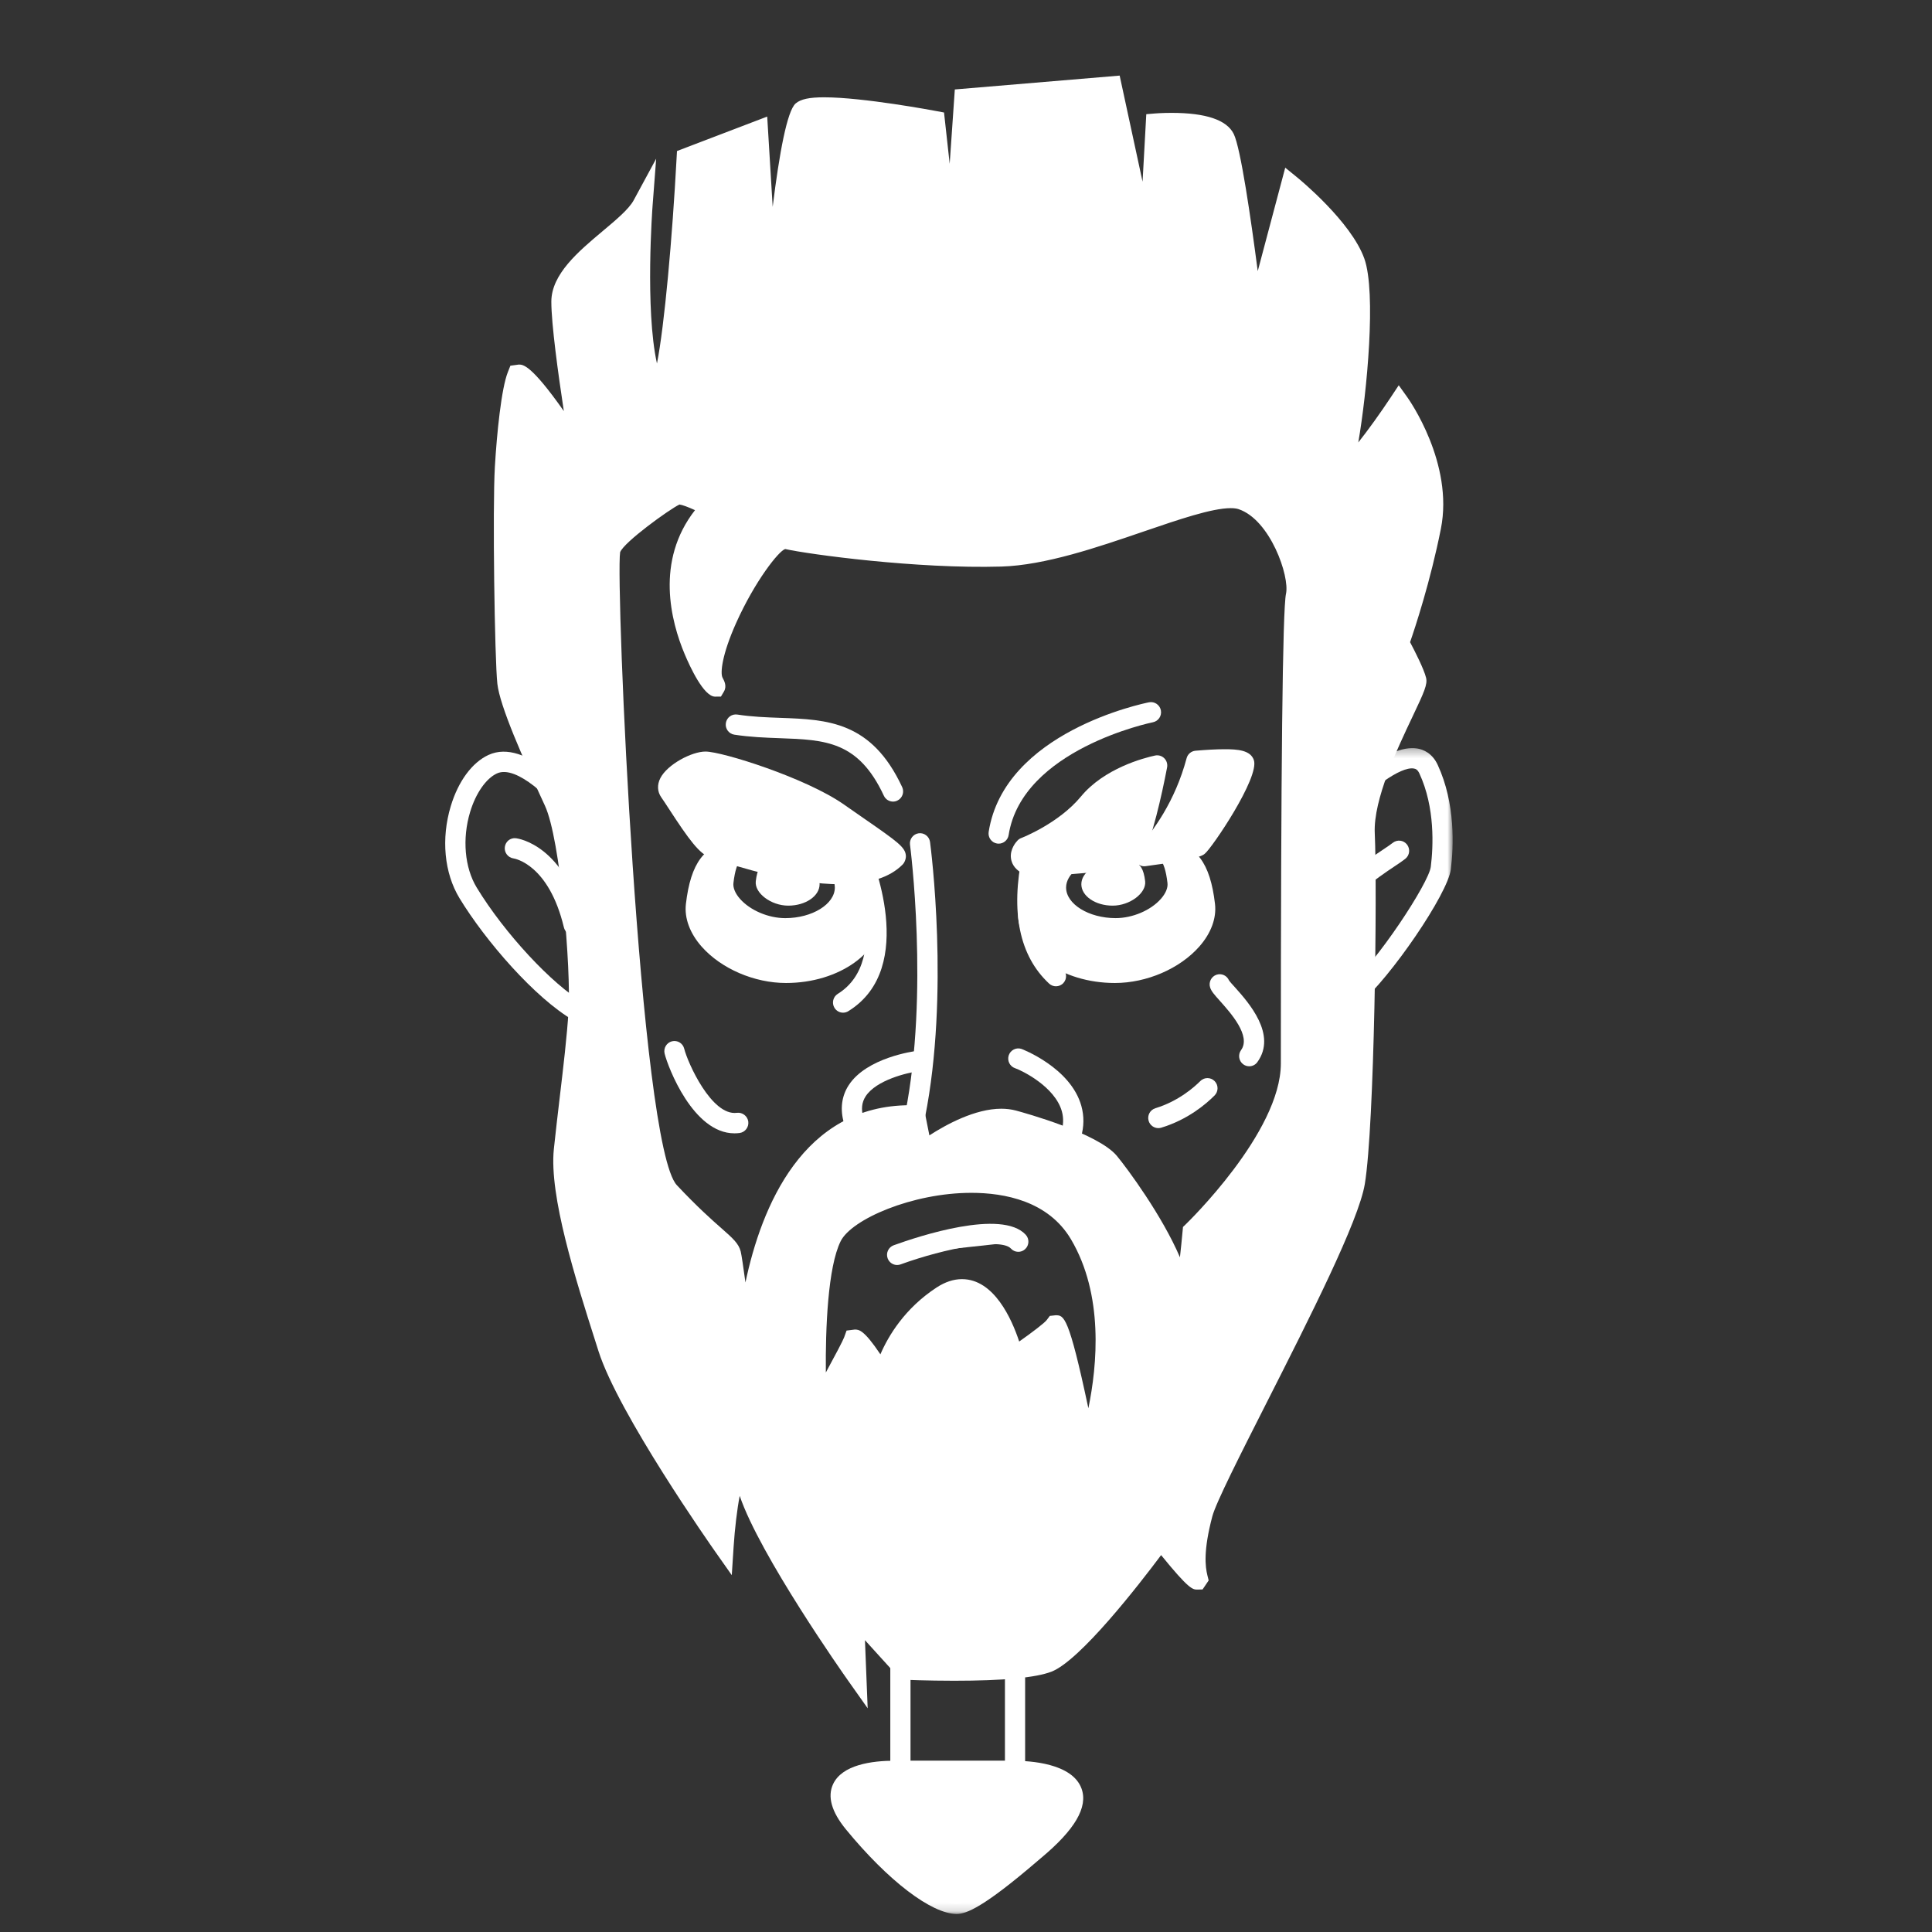 <?xml version="1.0" encoding="UTF-8" standalone="no"?>
<svg width="230px" height="230px" viewBox="0 0 230 230" version="1.1" xmlns="http://www.w3.org/2000/svg" xmlns:xlink="http://www.w3.org/1999/xlink">
    <rect x="0" y="0" width="230" height="230" fill="#333333" stroke="none"/>
    <!-- Generator: Sketch 39.1 (31720) - http://www.bohemiancoding.com/sketch -->
    <title>2</title>
    <desc>Created with Sketch.</desc>
    <defs>
        <polygon id="path-1" points="14.117 31.095 14.117 0.285 0.099 0.285 0.099 31.095 14.117 31.095"></polygon>
        <polygon id="path-3" points="0 218.853 119.934 218.853 119.934 0 0 0"></polygon>
    </defs>
    <g id="Page-1" stroke="none" stroke-width="1" fill="none" fill-rule="evenodd">
        <g id="2" transform="translate(-644, -455)">
            <g id="Page-1" transform="translate(697, 464)">
                <path d="M53.312,86.428 C52.86,86.428 52.427,86.171 52.222,85.73 C49.192,79.22 45.258,79.075 39.813,78.879 C38.084,78.816 36.295,78.75 34.416,78.46 C33.762,78.358 33.31,77.741 33.411,77.079 C33.512,76.421 34.116,75.965 34.782,76.067 C36.521,76.336 38.24,76.399 39.9,76.459 C45.477,76.66 50.748,76.852 54.401,84.701 C54.683,85.306 54.423,86.028 53.822,86.311 C53.658,86.391 53.485,86.428 53.312,86.428 L53.312,86.428 Z" id="Fill-1" fill="#FFFFFF"></path>
                <path d="M65.89,91.436 C65.827,91.436 65.762,91.431 65.7,91.421 C65.046,91.317 64.596,90.697 64.699,90.036 C66.566,78.145 83.085,74.747 83.787,74.607 C84.441,74.481 85.069,74.905 85.199,75.561 C85.329,76.217 84.903,76.854 84.251,76.983 C84.097,77.014 68.679,80.196 67.075,90.412 C66.982,91.01 66.469,91.436 65.89,91.436" id="Fill-3" fill="#FFFFFF"></path>
                <path d="M15.884,112.639 C15.679,112.639 15.475,112.588 15.287,112.479 C10.713,109.844 4.788,103.01 1.7,97.924 C-0.116,94.933 -0.503,90.835 0.665,86.963 C1.558,84.006 3.191,81.787 5.143,80.879 C9.682,78.777 15.319,85.728 15.949,86.529 C16.36,87.052 16.271,87.813 15.752,88.23 C15.232,88.641 14.477,88.559 14.063,88.033 C12.772,86.394 8.53,81.976 6.154,83.078 C4.86,83.679 3.638,85.437 2.967,87.665 C2.01,90.84 2.31,94.286 3.751,96.66 C7.036,102.073 12.748,108.227 16.48,110.377 C17.057,110.709 17.257,111.45 16.928,112.029 C16.706,112.419 16.3,112.639 15.884,112.639" id="Fill-5" fill="#FFFFFF"></path>
                <path d="M15.299,102.332 C14.756,102.332 14.263,101.959 14.131,101.404 C12.332,93.901 8.296,93.218 8.126,93.192 C7.474,93.095 7.014,92.489 7.099,91.833 C7.185,91.179 7.75,90.714 8.424,90.789 C8.662,90.818 14.251,91.584 16.471,100.838 C16.625,101.487 16.228,102.143 15.583,102.298 C15.487,102.32 15.391,102.332 15.299,102.332" id="Fill-7" fill="#FFFFFF"></path>
                <g id="Group-11" transform="translate(105.817, 79.773)">
                    <mask id="mask-2" fill="white">
                        <use xlink:href="#path-1"></use>
                    </mask>
                    <g id="Clip-10"></g>
                    <path d="M2.181,31.095 C1.839,31.095 1.5,30.95 1.262,30.667 C0.831,30.156 0.896,29.393 1.404,28.959 C5.098,25.816 11.276,16.344 11.514,14.424 C11.815,12.011 12.038,7.362 10.158,3.305 C9.946,2.85 9.72,2.755 9.506,2.719 C7.875,2.428 4.218,5.322 2.169,7.461 C1.707,7.943 0.944,7.957 0.468,7.492 C-0.01,7.027 -0.025,6.262 0.435,5.78 C1.406,4.77 6.411,-0.243 9.9,0.331 C10.656,0.457 11.694,0.9 12.337,2.281 C14.472,6.889 14.234,12.055 13.9,14.724 C13.541,17.62 6.791,27.543 2.957,30.81 C2.729,31.003 2.455,31.095 2.181,31.095" id="Fill-9" fill="#FFFFFF" mask="url(#mask-2)"></path>
                </g>
                <path d="M105.949,101.743 C105.285,101.743 104.746,101.201 104.746,100.532 C104.746,96.764 109.075,93.868 111.66,92.136 C112.146,91.809 112.55,91.543 112.803,91.339 C113.327,90.925 114.08,91.007 114.493,91.53 C114.907,92.054 114.825,92.814 114.306,93.233 C114.015,93.468 113.556,93.778 112.993,94.153 C110.951,95.519 107.151,98.062 107.151,100.532 C107.151,101.201 106.615,101.743 105.949,101.743" id="Fill-12" fill="#FFFFFF"></path>
                <path d="M55.948,125.005 C55.868,125.005 55.791,124.998 55.71,124.981 C55.058,124.85 54.635,124.213 54.764,123.557 C57.617,109.195 55.359,91.736 55.334,91.562 C55.248,90.901 55.71,90.29 56.369,90.201 C57.016,90.109 57.631,90.576 57.72,91.242 C57.816,91.971 60.051,109.278 57.121,124.031 C57.011,124.608 56.51,125.005 55.948,125.005" id="Fill-14" fill="#FFFFFF"></path>
                <path d="M48.634,125.593 C48.117,125.593 47.639,125.254 47.482,124.731 C46.989,123.082 47.179,121.513 48.033,120.195 C50.171,116.894 55.849,116.146 56.092,116.114 C56.7,116.039 57.347,116.499 57.434,117.165 C57.516,117.829 57.049,118.435 56.39,118.519 C55.053,118.691 51.313,119.563 50.048,121.522 C49.584,122.244 49.498,123.065 49.786,124.039 C49.979,124.678 49.618,125.354 48.981,125.547 C48.865,125.576 48.75,125.593 48.634,125.593" id="Fill-16" fill="#FFFFFF"></path>
                <path d="M72.614,130.602 C72.34,130.602 72.063,130.507 71.837,130.316 C71.33,129.885 71.267,129.12 71.695,128.609 C73.285,126.715 73.864,124.932 73.415,123.312 C72.585,120.333 68.595,118.42 67.847,118.168 C67.217,117.957 66.878,117.27 67.087,116.635 C67.299,116.001 67.984,115.662 68.61,115.872 C68.667,115.892 74.466,118.1 75.733,122.661 C76.411,125.099 75.673,127.628 73.535,130.173 C73.295,130.456 72.953,130.602 72.614,130.602" id="Fill-18" fill="#FFFFFF"></path>
                <path d="M84.896,125.3 C84.379,125.3 83.9,124.961 83.744,124.438 C83.552,123.796 83.912,123.123 84.55,122.929 C87.303,122.096 89.203,120.391 89.893,119.699 C90.362,119.226 91.125,119.226 91.594,119.699 C92.063,120.171 92.063,120.939 91.594,121.411 C90.576,122.435 88.4,124.295 85.24,125.25 C85.127,125.283 85.011,125.3 84.896,125.3" id="Fill-20" fill="#FFFFFF"></path>
                <path d="M95.716,117.938 C95.468,117.938 95.223,117.863 95.009,117.706 C94.47,117.313 94.355,116.555 94.744,116.015 C95.961,114.33 93.527,111.607 92.219,110.145 C91.57,109.418 91.214,109.018 91.067,108.573 C90.855,107.938 91.194,107.253 91.822,107.04 C92.421,106.839 93.066,107.137 93.308,107.711 C93.431,107.897 93.693,108.173 94.008,108.524 C95.646,110.355 99.051,114.17 96.687,117.439 C96.454,117.766 96.089,117.938 95.716,117.938" id="Fill-22" fill="#FFFFFF"></path>
                <path d="M34.428,125.92 C29.525,125.92 26.523,118.059 26.122,116.432 C25.963,115.783 26.355,115.126 26.997,114.964 C27.649,114.804 28.293,115.197 28.454,115.848 C28.868,117.517 31.713,123.879 34.729,123.479 C35.364,123.394 35.992,123.855 36.081,124.521 C36.167,125.182 35.705,125.792 35.046,125.882 C34.84,125.908 34.63,125.92 34.428,125.92" id="Fill-24" fill="#FFFFFF"></path>
                <path d="M101.271,61.955 C100.687,64.605 100.687,108.776 100.687,117.609 C100.687,126.443 88.992,137.635 88.992,137.635 C88.992,137.635 87.823,150.298 87.529,145.29 C87.238,140.287 80.512,131.156 79.05,129.391 C77.59,127.625 72.032,125.562 67.648,124.385 C63.261,123.208 56.828,128.214 56.828,128.214 L55.95,123.796 C36.064,123.208 35.773,153.243 35.773,153.243 C35.773,153.243 34.311,141.466 34.02,140.287 C33.726,139.11 31.68,138.223 26.709,132.924 C21.737,127.625 19.106,58.126 19.691,56.361 C20.275,54.595 26.709,50.175 27.584,49.882 C28.462,49.587 31.68,51.352 31.68,51.352 C22.319,61.071 33.726,75.5 31.971,72.262 C30.217,69.022 38.113,54.593 40.741,55.181 C43.375,55.77 56.241,57.538 66.183,57.242 C76.125,56.949 90.454,48.998 94.84,50.471 C99.225,51.941 101.856,59.303 101.271,61.955 M76.416,163.844 C76.416,163.844 73.198,147.942 72.614,148.826 C72.03,149.708 67.645,152.652 67.645,152.652 C67.645,152.652 65.012,141.464 59.166,145.29 C53.314,149.119 52.146,155.009 52.146,155.009 C52.146,155.009 48.93,149.71 48.637,150.594 C48.346,151.475 44.253,158.838 44.253,158.838 C44.253,158.838 43.375,143.525 46.006,138.223 C48.637,132.924 69.105,127.034 75.538,137.93 C81.972,148.826 76.416,163.844 76.416,163.844 M113.553,38.984 C113.553,38.984 105.949,50.468 107.118,45.462 C108.289,40.457 109.751,26.323 108.289,22.201 C106.827,18.077 100.684,13.071 100.684,13.071 L96.3,29.561 C96.3,29.561 93.96,9.833 92.789,7.476 C91.62,5.12 84.603,5.711 84.603,5.711 L83.727,21.612 L79.341,1.291 L61.794,2.763 L60.334,23.966 L58.285,5.413 C58.285,5.413 44.25,2.763 42.497,4.236 C40.741,5.708 38.695,30.738 38.695,30.738 L37.233,6.59 L28.753,9.83 C28.753,9.83 26.999,42.518 24.659,36.628 C22.319,30.735 23.491,15.425 23.491,15.425 C21.737,18.663 13.84,22.491 13.84,26.909 C13.84,31.324 16.18,45.165 16.18,45.165 C16.18,45.165 9.162,34.271 8.578,35.741 C7.993,37.214 7.409,41.631 7.118,46.637 C6.824,51.643 7.118,69.606 7.409,72.258 C7.702,74.907 10.918,81.974 12.967,86.391 C15.013,90.809 16.182,106.71 15.891,111.423 C15.598,116.134 14.722,122.317 14.138,127.914 C13.553,133.51 17.062,144.111 19.4,151.473 C21.737,158.835 33.144,175.033 33.144,175.033 C33.144,175.033 34.022,161.487 36.069,168.259 C38.118,175.033 48.937,190.346 48.937,190.346 L48.644,182.983 L54.786,189.757 C54.786,189.757 67.946,190.346 71.748,188.873 C75.548,187.403 85.199,174.151 85.199,174.151 C85.199,174.151 89.877,180.041 89.586,178.861 C89.292,177.684 89.001,175.621 90.17,171.204 C91.339,166.789 107.13,138.812 108.301,131.745 C109.47,124.678 109.761,96.701 109.47,90.223 C109.176,83.742 115.903,73.142 115.609,71.965 C115.318,70.788 113.563,67.547 113.563,67.547 C113.563,67.547 115.903,61.069 117.363,53.706 C118.818,46.349 113.553,38.984 113.553,38.984" id="Fill-26" fill="#FFFFFF"></path>
                <path d="M27.887,51.062 C26.694,51.626 21.259,55.554 20.824,56.743 C20.268,60.369 23.108,127.33 27.577,132.091 C30.025,134.699 31.756,136.228 32.904,137.238 C34.219,138.395 34.943,139.035 35.181,139.991 C35.28,140.396 35.496,141.861 35.744,143.675 C37.639,134.678 42.567,122.573 55.371,122.573 L56.934,122.61 L57.641,126.165 C59.594,124.901 63.064,122.99 66.198,122.99 C66.818,122.99 67.407,123.065 67.951,123.21 C68.944,123.477 77.72,125.896 79.966,128.611 C81.216,130.12 85.355,135.724 87.469,140.679 C87.585,139.638 87.695,138.55 87.789,137.518 L87.832,137.066 L88.159,136.753 C88.272,136.644 99.482,125.816 99.482,117.606 C99.482,82.344 99.689,63.532 100.095,61.689 C100.552,59.613 98.217,52.876 94.456,51.616 C94.217,51.536 93.905,51.495 93.515,51.495 C91.269,51.495 87.327,52.847 83.155,54.273 C77.655,56.157 71.419,58.293 66.212,58.448 C56.167,58.741 43.303,56.993 40.474,56.361 C39.714,56.574 36.867,60.187 34.638,65.157 C32.928,68.976 32.733,71.151 33.019,71.679 C33.221,72.054 33.563,72.684 33.178,73.333 L32.827,73.926 L32.129,73.933 C30.78,73.933 29.15,70.398 28.51,68.877 C26.872,64.987 24.994,57.804 29.739,51.733 C28.935,51.364 28.212,51.096 27.887,51.062 L27.887,51.062 Z M34.575,153.391 C34.015,148.865 33.046,141.384 32.846,140.577 C32.793,140.359 32.043,139.698 31.319,139.061 C30.138,138.02 28.353,136.446 25.828,133.755 C20.177,127.732 18.371,56.494 18.544,55.976 C19.306,53.67 26.187,49.071 27.199,48.732 C27.387,48.669 27.596,48.638 27.822,48.638 C29.14,48.638 31.547,49.902 32.252,50.289 L33.64,51.052 L32.54,52.195 C27.454,57.475 29.111,64.377 30.932,68.443 C31.845,64.767 34.214,60.667 34.597,60.018 C36.968,55.995 38.978,53.953 40.573,53.953 L40.999,53.999 C43.404,54.539 56.191,56.341 66.145,56.031 C70.991,55.888 77.041,53.815 82.383,51.987 C88.068,50.04 92.76,48.499 95.218,49.323 C100.254,51.011 103.152,59.008 102.445,62.219 C102.312,62.822 101.889,68.593 101.889,117.611 C101.889,126.109 92.118,136.237 90.146,138.194 C89.261,147.676 88.895,147.676 87.734,147.676 C86.464,147.676 86.382,146.285 86.327,145.363 C86.077,141.074 80.141,132.602 78.124,130.168 C77.082,128.911 72.448,126.93 67.335,125.555 C66.991,125.463 66.611,125.417 66.2,125.417 C63.071,125.417 58.903,128.129 57.559,129.173 L56.025,130.367 L54.959,125.005 C37.468,125.431 36.973,152.977 36.973,153.258 L34.575,153.391 Z M72.667,147.579 C73.658,147.579 74.216,147.579 76.568,158.649 C77.628,153.5 78.405,145.152 74.504,138.548 C71.799,133.966 66.558,133.004 62.638,133.004 C55.601,133.004 48.372,136.155 47.078,138.763 C45.554,141.834 45.263,149.151 45.315,154.394 C46.463,152.282 47.369,150.558 47.494,150.204 L47.781,149.402 L48.75,149.279 C49.243,149.279 49.834,149.279 51.809,152.229 C52.771,150.001 54.726,146.743 58.504,144.271 C59.512,143.612 60.524,143.278 61.518,143.278 C65.346,143.278 67.453,148.041 68.333,150.705 C69.889,149.608 71.351,148.497 71.616,148.138 L71.977,147.656 L72.667,147.579 Z M76.075,168.23 L75.235,164.086 C74.199,158.969 72.946,153.372 72.217,150.839 C70.957,151.858 69.218,153.05 68.309,153.662 L66.873,154.626 L66.472,152.933 C66.027,151.059 64.163,145.704 61.518,145.704 C60.998,145.704 60.426,145.905 59.815,146.307 C54.452,149.817 53.331,155.193 53.319,155.246 L52.715,158.281 L51.114,155.641 C50.457,154.558 49.654,153.338 49.046,152.51 C47.968,154.614 46.02,158.131 45.299,159.429 L43.286,163.049 L43.048,158.908 C43.009,158.269 42.182,143.21 44.926,137.683 C46.802,133.903 55.08,130.585 62.636,130.585 C69.059,130.585 74.009,132.973 76.568,137.313 C83.222,148.577 77.775,163.633 77.539,164.268 L76.075,168.23 Z M55.325,188.568 C56.222,188.6 58.24,188.663 60.592,188.663 C65.967,188.663 69.771,188.336 71.303,187.742 C73.831,186.764 80.567,178.447 84.215,173.434 L85.144,172.16 L86.125,173.393 C86.767,174.202 87.479,175.074 88.128,175.837 C88.198,174.575 88.443,172.974 88.994,170.891 C89.494,169.002 92.202,163.665 95.629,156.905 C100.441,147.414 106.427,135.603 107.103,131.546 C108.241,124.68 108.561,97.03 108.257,90.278 C108.048,85.665 111.014,79.419 112.974,75.285 C113.57,74.028 114.241,72.616 114.383,72.098 C114.106,71.233 113.103,69.25 112.495,68.126 L112.238,67.646 L112.423,67.133 C112.447,67.07 114.748,60.65 116.175,53.469 C117.144,48.594 114.873,43.627 113.512,41.207 C108.912,47.935 107.796,47.938 107.243,47.938 L106.661,47.938 L106.139,47.402 C105.66,46.795 105.766,45.978 105.951,45.184 C107.156,40.028 108.479,26.325 107.161,22.605 C106.242,20.019 103.183,16.936 101.351,15.255 L95.85,35.945 L95.11,29.701 C94.215,22.155 92.503,9.593 91.716,8.016 C91.517,7.612 90.163,6.854 86.466,6.854 C86.207,6.854 85.961,6.856 85.745,6.863 L84.437,30.595 L78.388,2.587 L62.92,3.885 L61.532,24.051 L59.137,24.102 L57.186,6.447 C54.902,6.042 48.68,5.003 45.109,5.003 C43.603,5.003 43.233,5.195 43.218,5.202 C42.389,6.503 40.835,19.297 39.89,30.84 L37.492,30.813 L36.129,8.307 L29.907,10.683 C28.375,38.551 26.405,38.548 25.225,38.548 C24.494,38.548 23.928,38.054 23.541,37.078 C21.81,32.721 21.889,23.78 22.093,18.82 C21.521,19.333 20.901,19.854 20.268,20.385 C17.815,22.441 15.037,24.77 15.037,26.909 C15.037,31.174 17.336,44.823 17.361,44.961 L18.337,50.747 L15.165,45.823 C13.166,42.719 10.711,39.234 9.314,37.616 C8.95,39.418 8.554,42.547 8.311,46.71 C8.015,51.75 8.323,69.637 8.597,72.127 C8.888,74.75 12.637,82.836 14.049,85.883 C16.273,90.685 17.368,106.895 17.084,111.503 C16.892,114.589 16.463,118.2 16.011,122.024 C15.771,124.043 15.533,126.08 15.326,128.044 C14.797,133.094 17.899,142.825 20.165,149.928 L20.54,151.107 C22.223,156.411 28.909,166.668 32.228,171.581 C32.957,165.154 34.19,165.154 34.972,165.154 C36.381,165.154 36.922,166.946 37.213,167.908 C38.601,172.497 44.289,181.344 47.562,186.219 L47.304,179.719 L55.325,188.568 Z M50.294,194.366 L47.949,191.051 C47.511,190.433 37.447,176.144 35.061,169.077 C34.748,170.671 34.472,173.035 34.337,175.112 L34.116,178.518 L32.156,175.735 C31.687,175.069 20.617,159.3 18.248,151.846 L17.875,150.669 C15.545,143.36 12.356,133.351 12.935,127.792 C13.142,125.816 13.385,123.767 13.623,121.738 C14.073,117.95 14.496,114.373 14.684,111.353 C14.989,106.393 13.731,90.925 11.87,86.91 C9.234,81.226 6.505,75.057 6.209,72.398 C5.889,69.477 5.624,51.478 5.913,46.572 C6.146,42.583 6.687,37.236 7.459,35.298 L7.76,34.538 L8.76,34.4 C9.268,34.4 10.225,34.4 14.123,39.938 C13.452,35.518 12.635,29.597 12.635,26.914 C12.635,23.639 15.874,20.925 18.729,18.527 C20.34,17.176 21.863,15.902 22.433,14.848 L25.114,9.896 L24.686,15.521 C24.674,15.657 23.772,27.8 25.21,34.274 C26.1,29.779 27.036,19.355 27.55,9.767 L27.594,8.98 L38.334,4.878 L38.986,15.623 C39.775,9.244 40.708,4.166 41.73,3.308 C42.336,2.8 43.348,2.584 45.113,2.584 C49.75,2.584 58.155,4.161 58.509,4.229 L59.384,4.393 L60.058,10.499 L60.669,1.649 L80.293,0 L83.02,12.63 L83.463,4.594 L84.506,4.507 C84.506,4.507 85.329,4.437 86.469,4.437 C90.555,4.437 93.044,5.277 93.869,6.939 C94.701,8.607 95.923,17.084 96.731,23.276 L100.004,10.961 L101.444,12.133 C101.704,12.346 107.865,17.403 109.424,21.796 C110.852,25.824 109.741,37.686 108.7,43.675 C109.852,42.227 111.317,40.185 112.555,38.318 L113.517,36.865 L114.532,38.282 C114.758,38.599 120.083,46.16 118.534,53.949 C117.29,60.211 115.451,65.762 114.866,67.45 C115.412,68.48 116.511,70.63 116.769,71.679 C116.963,72.459 116.564,73.352 115.148,76.334 C113.402,80.01 110.482,86.166 110.662,90.172 C110.97,96.987 110.634,124.961 109.479,131.948 C108.743,136.375 102.916,147.869 97.777,158.01 C94.682,164.115 91.76,169.879 91.324,171.521 C90.245,175.599 90.475,177.498 90.745,178.573 L90.889,179.147 L90.163,180.22 L89.54,180.235 C88.994,180.235 88.556,180.235 85.228,176.132 C82.602,179.641 75.589,188.687 72.171,190.009 C70.317,190.726 66.424,191.089 60.596,191.089 C57.345,191.089 54.726,190.973 54.726,190.973 L54.228,190.951 L49.971,186.258 L50.294,194.366 Z" id="Fill-28" fill="#FFFFFF"></path>
                <path d="M53.803,140.386 C53.803,140.386 65.695,136.068 68.227,138.817" id="Fill-30" fill="#FFFFFF"></path>
                <path d="M53.803,141.597 C53.31,141.597 52.85,141.292 52.67,140.795 C52.444,140.166 52.768,139.473 53.394,139.245 C56.361,138.17 66.262,134.896 69.108,137.991 C69.56,138.48 69.533,139.248 69.045,139.703 C68.564,140.158 67.799,140.132 67.347,139.638 C66.157,138.349 59.591,139.572 54.211,141.524 C54.074,141.573 53.937,141.597 53.803,141.597" id="Fill-32" fill="#FFFFFF"></path>
                <mask id="mask-4" fill="white">
                    <use xlink:href="#path-3"></use>
                </mask>
                <g id="Clip-35"></g>
                <path d="M55.395,200.622 L66.636,200.622 L66.636,189.692 L55.395,189.692 L55.395,200.622 Z M67.836,203.043 L54.19,203.043 C53.527,203.043 52.988,202.501 52.988,201.832 L52.988,188.481 C52.988,187.813 53.527,187.27 54.19,187.27 L67.836,187.27 C68.5,187.27 69.039,187.813 69.039,188.481 L69.039,201.832 C69.039,202.501 68.502,203.043 67.836,203.043 L67.836,203.043 Z" id="Fill-34" fill="#FFFFFF" mask="url(#mask-4)"></path>
                <path d="M84.759,82.124 C83.703,82.354 79.182,83.485 76.611,86.592 C73.684,90.126 69.007,91.891 69.007,91.891 C69.007,91.891 67.838,93.068 69.201,93.858 C69.988,94.311 76.334,93.785 81.762,93.107 C83.059,90.157 84.093,85.592 84.759,82.124" id="Fill-36" fill="#FFFFFF" mask="url(#mask-4)"></path>
                <path d="M70.057,92.807 C70.228,92.807 70.478,92.816 70.825,92.816 C72.835,92.816 76.743,92.497 80.921,91.991 C81.837,89.685 82.611,86.558 83.186,83.824 C81.493,84.401 79.081,85.495 77.53,87.367 C74.997,90.424 71.32,92.216 69.956,92.809 C69.988,92.807 70.024,92.807 70.057,92.807 M70.827,95.238 L70.827,95.238 C69.454,95.238 68.958,95.112 68.605,94.911 C67.691,94.383 67.422,93.683 67.354,93.189 C67.205,92.061 67.996,91.199 68.155,91.039 C68.275,90.918 68.422,90.823 68.583,90.763 C68.627,90.746 73.008,89.055 75.687,85.82 C78.458,82.47 83.138,81.24 84.504,80.945 C84.903,80.862 85.31,80.979 85.598,81.262 C85.887,81.545 86.014,81.957 85.94,82.357 C85.283,85.788 84.213,90.525 82.861,93.601 C82.691,93.991 82.327,94.26 81.909,94.313 C78.311,94.756 73.509,95.238 70.827,95.238" id="Fill-37" fill="#FFFFFF" mask="url(#mask-4)"></path>
                <path d="M95.131,81.879 C94.922,81.252 92.055,81.349 89.422,81.579 C88.051,86.721 85.449,90.496 83.222,92.918 C86.579,92.468 89.309,91.988 89.672,91.695 C90.644,90.91 95.519,83.059 95.131,81.879" id="Fill-38" fill="#FFFFFF" mask="url(#mask-4)"></path>
                <path d="M90.35,82.72 C89.287,86.275 87.683,89.123 86.122,91.269 C88.015,90.961 88.864,90.748 89.059,90.659 C89.711,90.039 92.979,84.749 93.777,82.65 C93.142,82.596 91.707,82.618 90.35,82.72 M83.222,94.129 C82.777,94.129 82.364,93.88 82.154,93.475 C81.921,93.022 81.998,92.47 82.339,92.095 C84.29,89.976 86.899,86.377 88.263,81.264 C88.393,80.773 88.814,80.417 89.319,80.373 C90.507,80.269 91.743,80.194 92.775,80.194 C94.326,80.194 95.872,80.296 96.271,81.494 C96.954,83.572 91.295,91.937 90.422,92.64 C90.129,92.879 89.634,93.281 83.378,94.117 C83.328,94.127 83.273,94.129 83.222,94.129" id="Fill-39" fill="#FFFFFF" mask="url(#mask-4)"></path>
                <path d="M53.605,93.068 C54.019,92.652 51.263,90.91 46.78,87.769 C42.3,84.628 32.548,81.683 30.992,81.683 C29.433,81.683 25.727,83.844 26.704,85.217 C27.678,86.59 30.602,91.501 31.771,91.891 C32.942,92.284 48.733,97.98 53.605,93.068" id="Fill-40" fill="#FFFFFF" mask="url(#mask-4)"></path>
                <path d="M27.788,84.667 C28.012,84.989 28.303,85.437 28.64,85.953 C29.498,87.273 31.511,90.366 32.213,90.768 C38.031,92.766 43.238,93.843 47.011,93.843 L47.013,93.843 C49.137,93.843 50.775,93.512 51.905,92.858 C51.135,92.259 49.832,91.356 48.476,90.419 L46.092,88.762 C41.689,85.674 32.23,82.894 30.992,82.894 C30.073,82.894 28.159,84.045 27.788,84.667 M47.013,96.265 L47.013,96.265 C41.571,96.265 35.006,94.284 31.574,93.102 C30.28,92.669 29.022,90.964 26.627,87.28 C26.256,86.711 25.939,86.224 25.722,85.919 C25.254,85.256 25.21,84.422 25.614,83.633 C26.446,82.003 29.347,80.47 30.989,80.47 C32.971,80.47 42.947,83.604 47.466,86.774 L49.837,88.423 C53.891,91.23 54.752,91.857 54.841,92.841 C54.875,93.199 54.707,93.669 54.454,93.923 C52.915,95.478 50.412,96.265 47.013,96.265" id="Fill-41" fill="#FFFFFF" mask="url(#mask-4)"></path>
                <path d="M47.367,111.557 C46.965,111.557 46.571,111.353 46.342,110.98 C45.994,110.411 46.172,109.665 46.737,109.314 C53.372,105.204 48.269,93.281 48.213,93.163 C47.946,92.55 48.223,91.836 48.832,91.567 C49.44,91.3 50.147,91.574 50.416,92.187 C50.664,92.756 56.395,106.17 47.995,111.375 C47.8,111.498 47.583,111.557 47.367,111.557" id="Fill-42" fill="#FFFFFF" mask="url(#mask-4)"></path>
                <path d="M72.71,108.415 C72.417,108.415 72.126,108.309 71.892,108.093 C68.348,104.79 67.282,99.595 68.723,92.654 L68.797,92.279 C68.908,91.618 69.548,91.189 70.183,91.286 C70.837,91.397 71.279,92.022 71.169,92.681 L71.077,93.148 C69.822,99.198 70.644,103.63 73.528,106.316 C74.014,106.771 74.045,107.536 73.593,108.028 C73.355,108.287 73.035,108.415 72.71,108.415" id="Fill-43" fill="#FFFFFF" mask="url(#mask-4)"></path>
                <path d="M90.451,98.764 C89.889,93.872 88.289,92.613 85.937,92.414 C86.543,93.049 86.971,94.139 87.183,95.982 C87.493,98.648 83.737,101.513 79.814,101.513 C75.894,101.513 72.715,99.341 72.715,96.657 C72.715,95.611 73.206,94.652 74.026,93.86 C71.243,95.124 69.401,97.287 69.401,99.748 C69.401,103.649 74.026,106.815 79.73,106.815 C85.435,106.812 90.899,102.642 90.451,98.764" id="Fill-44" fill="#FFFFFF" mask="url(#mask-4)"></path>
                <path d="M71.541,97.193 C70.933,97.982 70.601,98.854 70.601,99.745 C70.601,102.92 74.781,105.601 79.728,105.601 C82.799,105.601 86.115,104.187 87.977,102.082 C88.917,101.019 89.372,99.891 89.256,98.905 C89.047,97.076 88.705,95.89 88.277,95.115 C88.316,95.347 88.347,95.589 88.378,95.841 C88.525,97.105 88.034,98.447 87,99.619 C85.336,101.506 82.513,102.724 79.814,102.724 C75.404,102.724 71.9,100.334 71.541,97.193 M79.728,108.023 C73.369,108.023 68.196,104.31 68.196,99.745 C68.196,96.885 70.19,94.272 73.528,92.756 C74.062,92.511 74.692,92.693 75.019,93.18 C75.348,93.669 75.276,94.325 74.858,94.732 C74.427,95.146 73.915,95.817 73.915,96.655 C73.915,98.631 76.616,100.3 79.812,100.3 C81.825,100.3 83.989,99.38 85.201,98.009 C85.774,97.36 86.053,96.689 85.985,96.12 C85.822,94.681 85.514,93.715 85.069,93.252 C84.72,92.889 84.634,92.347 84.85,91.891 C85.064,91.436 85.497,91.145 86.036,91.206 C89.398,91.489 91.077,93.708 91.644,98.622 C91.837,100.302 91.173,102.104 89.771,103.69 C87.448,106.323 83.503,108.023 79.728,108.023" id="Fill-45" fill="#FFFFFF" mask="url(#mask-4)"></path>
                <path d="M83.328,95.912 C83.489,97.311 81.519,98.815 79.458,98.815 C77.402,98.815 75.731,97.672 75.731,96.265 C75.731,94.856 77.4,93.713 79.458,93.713 C81.519,93.715 82.977,92.865 83.328,95.912" id="Fill-46" fill="#FFFFFF" mask="url(#mask-4)"></path>
                <path d="M29.849,98.764 C30.415,93.872 32.011,92.613 34.366,92.414 C33.76,93.049 33.332,94.139 33.118,95.982 C32.81,98.648 36.566,101.513 40.486,101.513 C44.406,101.513 47.588,99.341 47.588,96.657 C47.588,95.611 47.098,94.652 46.275,93.86 C49.06,95.124 50.902,97.287 50.902,99.748 C50.902,103.649 46.275,106.815 40.571,106.815 C34.866,106.815 29.402,102.642 29.849,98.764" id="Fill-47" fill="#FFFFFF" mask="url(#mask-4)"></path>
                <path d="M32.023,95.117 C31.595,95.892 31.256,97.079 31.045,98.905 C30.929,99.891 31.386,101.019 32.326,102.082 C34.185,104.187 37.499,105.601 40.573,105.601 C45.522,105.601 49.702,102.92 49.702,99.745 C49.702,98.852 49.37,97.98 48.762,97.193 C48.403,100.334 44.899,102.724 40.489,102.724 C37.793,102.724 34.972,101.506 33.305,99.622 C32.269,98.45 31.778,97.105 31.925,95.841 C31.954,95.589 31.985,95.347 32.023,95.117 M40.573,108.023 C36.8,108.023 32.858,106.323 30.53,103.693 C29.128,102.107 28.462,100.307 28.654,98.624 C29.224,93.708 30.903,91.492 34.265,91.208 C34.789,91.15 35.236,91.438 35.45,91.894 C35.667,92.349 35.58,92.892 35.232,93.255 C34.787,93.717 34.481,94.684 34.313,96.122 C34.248,96.691 34.527,97.362 35.099,98.011 C36.311,99.38 38.476,100.302 40.486,100.302 C43.685,100.302 46.386,98.634 46.386,96.657 C46.386,95.817 45.873,95.149 45.443,94.735 C45.02,94.328 44.95,93.671 45.279,93.182 C45.606,92.693 46.241,92.514 46.77,92.756 C50.111,94.272 52.105,96.888 52.105,99.745 C52.105,104.31 46.932,108.023 40.573,108.023" id="Fill-48" fill="#FFFFFF" mask="url(#mask-4)"></path>
                <path d="M36.973,95.912 C36.812,97.311 38.784,98.815 40.842,98.815 C42.901,98.815 44.572,97.672 44.572,96.265 C44.572,94.856 42.903,93.713 40.842,93.713 C38.781,93.713 37.324,92.865 36.973,95.912" id="Fill-49" fill="#FFFFFF" mask="url(#mask-4)"></path>
                <path d="M54.192,201.832 C54.192,201.832 43.079,201.244 48.634,208.015 C54.192,214.789 58.841,217.645 60.89,217.645 C62.939,217.645 69.442,211.861 70.154,211.27 C81.712,201.665 67.838,201.835 67.838,201.835 L54.192,201.835 L54.192,201.832 Z" id="Fill-50" fill="#FFFFFF" mask="url(#mask-4)"></path>
                <path d="M53.55,203.029 C50.876,203.029 48.735,203.605 48.351,204.429 C48.098,204.971 48.538,205.996 49.563,207.243 C55.051,213.934 59.423,216.429 60.89,216.431 C61.138,216.422 62.679,216.099 69.007,210.66 L69.386,210.336 C73.749,206.708 73.636,205.153 73.497,204.763 C73.112,203.688 70.341,203.043 67.883,203.043 L54.192,203.043 C54.113,203.041 53.896,203.029 53.55,203.029 M60.89,218.853 C57.901,218.853 52.725,214.901 47.708,208.786 C45.996,206.698 45.481,204.886 46.176,203.397 C47.254,201.091 50.782,200.607 53.55,200.607 C53.988,200.607 54.255,200.622 54.255,200.622 L67.835,200.622 L67.838,200.622 C69.456,200.622 74.658,200.861 75.76,203.944 C76.544,206.143 74.959,208.844 70.916,212.205 L70.565,212.503 C64.057,218.097 62.023,218.853 60.89,218.853" id="Fill-51" fill="#FFFFFF" mask="url(#mask-4)"></path>
            </g>
        </g>
    </g>
</svg>